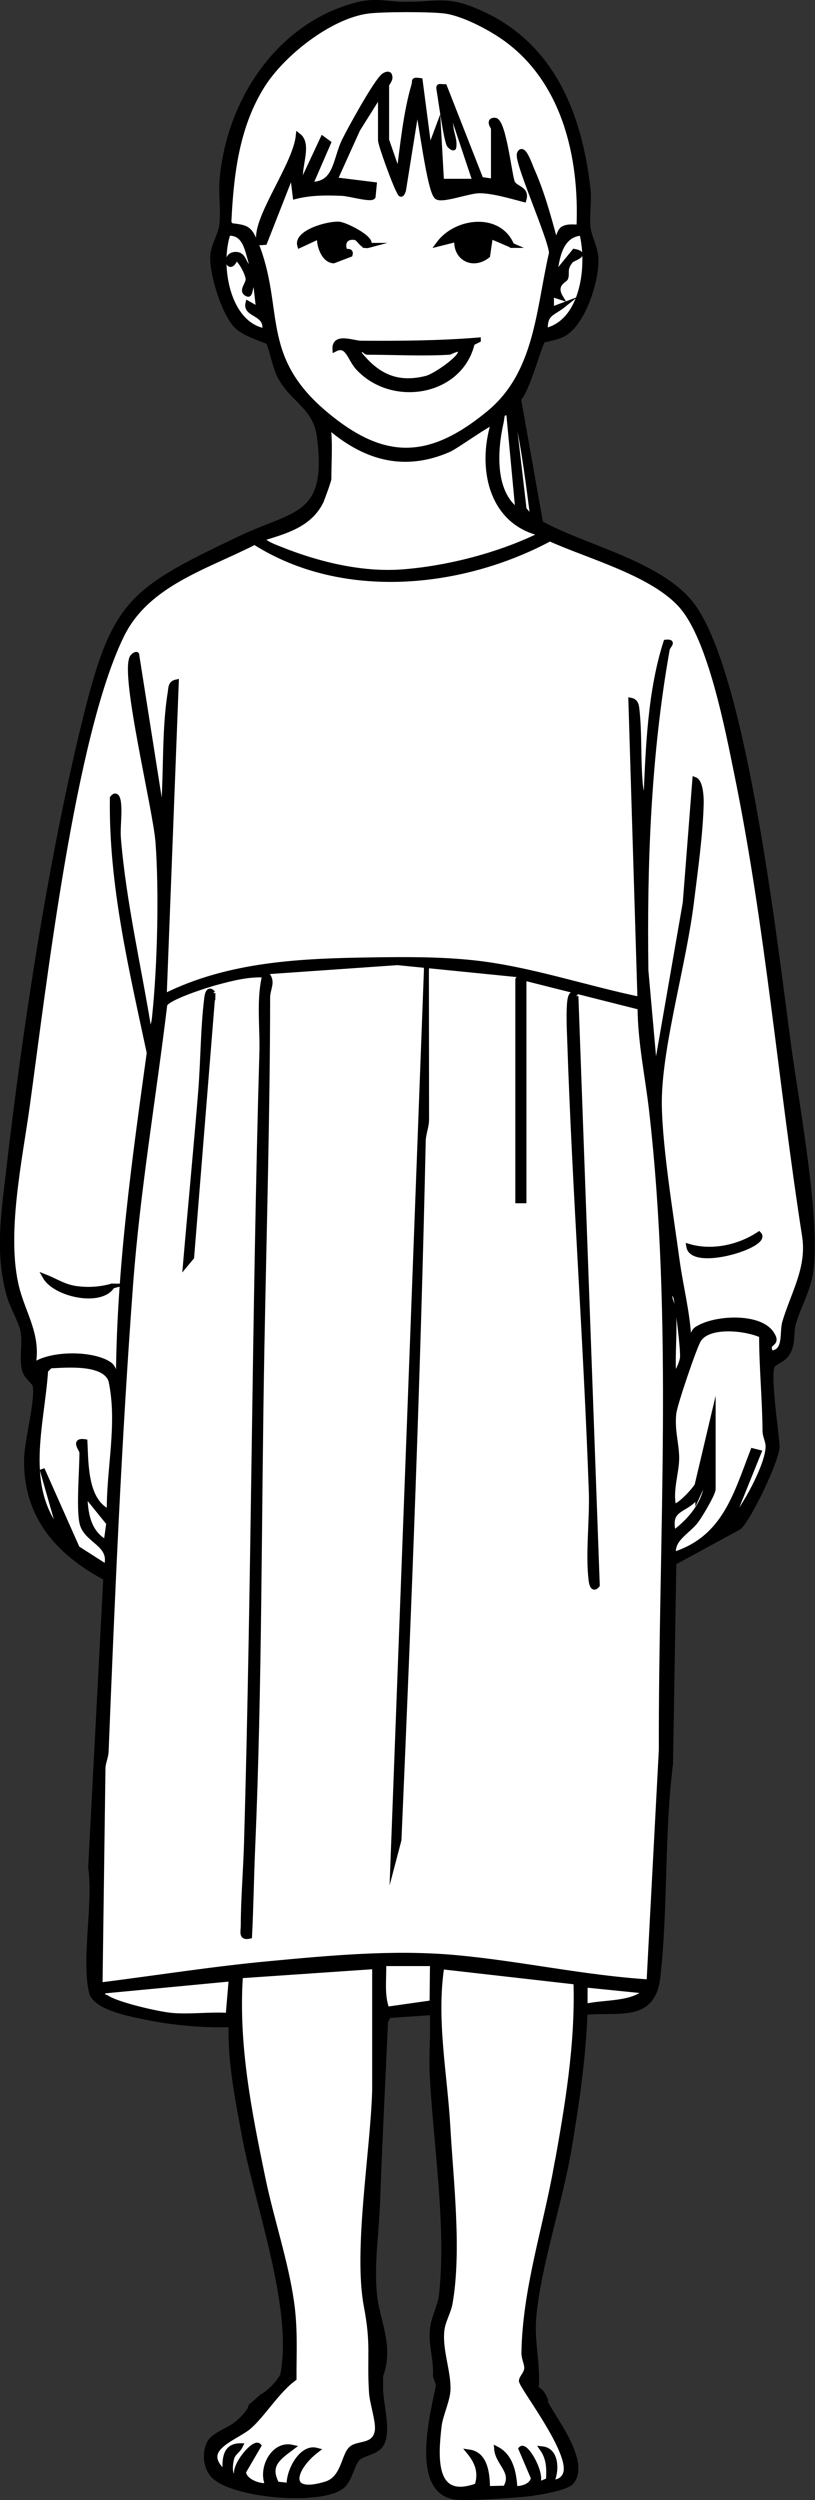 <?xml version="1.0" encoding="UTF-8"?>
<svg id="_レイヤー_1" data-name="レイヤー_1" xmlns="http://www.w3.org/2000/svg" version="1.1" viewBox="0 0 97.69 299.52">
  <rect x="0" y="0" width="97.69" height="299.52" fill="#333333" stroke="none"/>
  <!-- Generator: Adobe Illustrator 29.5.1, SVG Export Plug-In . SVG Version: 2.1.0 Build 141)  -->
  <defs>
    <style>
      .st0 {
        stroke: #000;
        stroke-width: .6px;
      }

      .st0, .st1, .st2, .st3, .st4, .st5, .st6 {
        stroke-miterlimit: 10;
      }

      .st1 {
        fill: #70b876;
      }

      .st1, .st2, .st3, .st4, .st5, .st6 {
        stroke: #231815;
        stroke-width: 1.54px;
      }

      .st2 {
        fill: none;
      }

      .st3 {
        fill: #3e72a0;
      }

      .st7 {
        fill: #fff;
      }

      .st4 {
        fill: #979191;
      }

      .st5 {
        fill: #6fa7b1;
      }

      .st6 {
        fill: #be4855;
      }
    </style>
  </defs>
  <path class="st7" d="M52.58,285.7c-.73,3.59-3.27,13.26,2.43,13.51,1.9.08,5.93-.21,7.94-.39,1.14-.1,4.87-.69,5.52-1.43,2.36-2.7-3.58-9.38-3.09-9.86,0,0-.4-1.15-1.12-1.32.27-2.85-.51-5.46-.3-8.32.45-6.04,3.14-13.93,4.22-20.27.93-5.46,1.74-10.98,1.94-16.52,4.09-.41,8.15.93,8.73-4.25.95-8.44.46-17.13,1.52-25.53l.4-24.1,7.81-4.25c1.22-1.08,4.56-8.09,4.57-9.69-.09-1.7-1.17-8.68-.55-9.69.23-.38,1.21-.66,1.65-1.27.93-1.27.49-2.6.88-3.87.54-1.78,1.51-3.52,1.92-5.39,1.26-5.74-1.61-20.99-2.5-27.63-1.62-12-5.15-43.2-11.21-52.41-3.56-5.41-13.1-7.3-18.54-10.34l-2.65-14.89c1.02-.88,2.57-6.74,2.91-6.98.35-.25,1.81-.27,2.83-1.01,2.12-1.54,3.6-6.18,3.54-8.69-.04-1.48-.79-2.64-.93-3.74-.2-1.52.15-3.22-.02-4.73-1-8.76-4.18-17.06-12.65-20.98-4.15-1.92-5.03-1.16-9.1-1.14-2.9.01-3.67-.7-6.96.35-8.85,2.81-14.39,11.68-15.15,20.68-.15,1.76.19,3.72-.04,5.45-.17,1.24-1.02,2.44-1.08,3.7-.11,2.1,1.31,6.64,2.74,8.23,1.1,1.21,3.77,1.85,3.9,2.03.39.56.78,3,1.49,4.28,1.54,2.77,4.19,3.52,4.65,7.05,1.27,9.78-2.85,9.05-9.61,12.27-13.28,6.33-15.05,7.63-18.63,22.32-3.98,16.34-7.05,36.41-8.98,53.18-.6,5.22-1.41,10.08.06,15.21.36,1.26,1.43,3.06,1.64,4.21.28,1.5-.17,3.18.16,4.59.22.93,1.21,1.47,1.3,1.95.33,1.75-.98,6.57-1.03,8.72-.16,6.86,3.77,11.29,9.49,14.32l-1.81,34.66c.62,4.28-.82,10.95.09,14.93.43,1.88,4.75,2.66,6.49,3.02,3.34.69,6.85.99,10.25.9-.12,4.45.77,8.87,1.58,13.23,1.53,8.29,6.14,20.64,4.63,28.63-.13.7-1.78,2.38-2.46,2.66l-1.37,1.19c-.15.73-1.25,1.76-1.82,2.2-.88.68-2.74,1.28-3.2,2.28-.55,1.17-.4,2.78.45,3.76,2.18,2.5,13.17,3.43,15.56,1.28.91-.82,1.15-2.64,1.82-3.29.68-.65,2.38-.66,2.91-1.84.81-1.8-.29-4.99-.18-6.94v-1.1c1.33-3.54-.41-6.54-.73-9.69-.37-3.63.23-7.39.36-10.97.26-7.27.64-14.54.96-21.79l.37-.71,5.25-.35c.11,2.49-.15,5.02-.02,7.51.43,8.25,2.01,18.14,1.11,26.31-.17,1.53-1.01,2.73-1.11,4.37-.12,1.86.51,3.48.38,5.32l.37,1.1Z"/>
  <g>
    <path class="st0" d="M63.91,62.31l-1.09-1.29-1.47-12.6c.56-.06.52.97.61,1.39.88,4.11,1.41,8.33,1.94,12.5ZM62.08,61.21c-3.11-2.19-2.77-7.31-2.01-10.62.15-.65-.03-1.3.91-1.08l1.1,11.7ZM65.37,39.64c-.12-2.14.84-2.03,2.19-3.11l-1.46.55v-1.83s1.09.36,1.09.36c-.91-1.53.52-2.05.61-2.28.24-.63-.24-1.1.66-2.14.18-.21,2.08-.73.38-1.07l-2.38,2.92c.31-2.12.64-4.94,3.28-5.12.97,3.87.18,10.66-4.38,11.7ZM27.35,27.94c2.26-.1,2.3,2.43,2.92,4.02-1.17.26-.78-1.48-2.01-1.48-1.54,0-.77,2.42,0,.39.59.27,1.42,1.87,1.48,2.52.07.69-1,1.5-.02,1.86.36.13.22-1.56.91-1.46l.37,3.29-1.28-.73c-.34,1.45,2.36,1.06,2.01,3.29-4.51-.82-5.69-7.93-4.38-11.7ZM30.56,28.93c-.68-1.65-1.11-1.68-2.87-1.9l-.26-.36c.27-5.7.92-11.47,4.01-16.4,2.4-3.83,8.07-8.32,12.64-8.94,1.7-.23,7.64-.24,9.32,0,2.12.31,5.06,1.84,6.83,3.05,7.37,5.04,9.54,14.32,9.17,22.82-.6.02-1.28-.11-1.84.17-.64.32-.45,1.28-1.08,1.29-.76-2.83-1.56-5.72-2.76-8.4-.17-.38-1.03-2.94-1.46-1.84-.37.94,3.73,10.05,3.85,11.88-1.59,6.87-1.7,14.4-7.5,19.19-7.14,5.89-12.66,5.98-19.72,0-8.14-6.9-5.01-12.59-8.31-20.57ZM38.47,60.08c.18-.36.95-2.52.95-2.71,0-1.77.13-3.75,0-5.48,0-.09-.79-.63-.18-.91,4.32,3.8,9.08,5.29,14.58,2.88.83-.36,5.11-3.44,5.35-3.24-1.69,5.36-.37,12.06,5.86,13.34-4.96,2.5-11.45,4.19-17.01,4.57-4.81.32-9.99-.95-14.43-2.74-.6-.24-1.91-.7-2.2-1.27,2.79-.87,5.68-1.61,7.09-4.43ZM9.27,185.51l-4.22-9.49,2.19,7.68c-4.61-5.71-2.23-12.78-1.77-19.51l.55-.55c1.96-.09,6.5-.52,7.28,1.76,1.11,5.18-.26,10.49-.2,15.74-2.87-1.28-2.79-5.63-2.92-8.41-1.47-.23-.36.93-.36,1.28,0,2.21-.38,6.54,0,8.41.45,2.23,3.77,2.52,2.92,5.3l-3.46-2.21ZM13.04,182.5l-.32,2.29c-2.19-1.2-2.5-3.55-2.55-5.85l2.87,3.55ZM27.35,241.46c-2.19-.15-4.6.2-6.76,0-1.65-.15-6.42-1.25-7.76-2.1-.37-.24-.64.02-.47-.82l15.36-1.46-.37,4.38ZM42.13,293.35c-.94.75-.9,3.59-3.06,4.25-4.97,1.53-3.93-1.89-1.12-4.04-1.84-.49-3.4,2.56-3.29,4.21l-1.48-.16c-1.21-2.27.2-3.17,1.85-4.41-2.29-.53-3.87,2.63-2.92,4.57-.98.19-2.89-.51-2.92-1.63l1.82-3.12c-.57-.6-3.23,2.64-2.56,3.66-1.08.38-.85-1.4-.72-2.01.18-.84.78-.99,1.09-1.65-1.95,0-1.9,1.75-1.83,3.29-3.46-2.96,1.27-4.14,2.95-5.65,1.68-1.52,3.32-4.25,5.3-5.7-.01-3.21.17-5.95-.3-9.21-.7-4.87-2.44-9.96-3.44-14.84-1.65-7.99-3.24-15.98-2.68-24.2l16.09-1.1v14.82c-.2,7.27-2.27,19.14-1,25.85.9,4.75.35,5.97.62,10.34.08,1.34.88,3.55.69,4.65-.32,1.89-2.2,1.37-3.08,2.07ZM52.58,285.7c-.73,3.59-3.27,13.26,2.43,13.51,1.9.08,5.93-.21,7.94-.39,1.14-.1,4.87-.69,5.52-1.43,2.36-2.7-3.58-9.38-3.09-9.86,0,0-.4-1.15-1.12-1.32.27-2.85-.51-5.46-.3-8.32.45-6.04,3.14-13.93,4.22-20.27.93-5.46,1.74-10.98,1.94-16.52,4.09-.41,8.15.93,8.73-4.25.95-8.44.46-17.13,1.52-25.53l.4-24.1,7.81-4.25c1.22-1.08,4.56-8.09,4.57-9.69-.09-1.7-1.17-8.68-.55-9.69.23-.38,1.21-.66,1.65-1.27.93-1.27.49-2.6.88-3.87.54-1.78,1.51-3.52,1.92-5.39,1.26-5.74-1.61-20.99-2.5-27.63-1.62-12-5.15-43.2-11.21-52.41-3.56-5.41-13.1-7.3-18.54-10.34l-2.65-14.89c1.02-.88,2.57-6.74,2.91-6.98.35-.25,1.81-.27,2.83-1.01,2.12-1.54,3.6-6.18,3.54-8.69-.04-1.48-.79-2.64-.93-3.74-.2-1.52.15-3.22-.02-4.73-1-8.76-4.18-17.06-12.65-20.98-4.15-1.92-5.03-1.16-9.1-1.14-2.9.01-3.67-.7-6.96.35-8.85,2.81-14.39,11.68-15.15,20.68-.15,1.76.19,3.72-.04,5.45-.17,1.24-1.02,2.44-1.08,3.7-.11,2.1,1.31,6.64,2.74,8.23,1.1,1.21,3.77,1.85,3.9,2.03.39.56.78,3,1.49,4.28,1.54,2.77,4.19,3.52,4.65,7.05,1.27,9.78-2.85,9.05-9.61,12.27-13.28,6.33-15.05,7.63-18.63,22.32-3.98,16.34-7.05,36.41-8.98,53.18-.6,5.22-1.41,10.08.06,15.21.36,1.26,1.43,3.06,1.64,4.21.28,1.5-.17,3.18.16,4.59.22.93,1.21,1.47,1.3,1.95.33,1.75-.98,6.57-1.03,8.72-.16,6.86,3.77,11.29,9.49,14.32l-1.81,34.66c.62,4.28-.82,10.95.09,14.93.43,1.88,4.75,2.66,6.49,3.02,3.34.69,6.85.99,10.25.9-.12,4.45.77,8.87,1.58,13.23,1.53,8.29,6.14,20.64,4.63,28.63-.13.7-1.78,2.38-2.46,2.66l-1.37,1.19c-.15.73-1.25,1.76-1.82,2.2-.88.68-2.74,1.28-3.2,2.28-.55,1.17-.4,2.78.45,3.76,2.18,2.5,13.17,3.43,15.56,1.28.91-.82,1.15-2.64,1.82-3.29.68-.65,2.38-.66,2.91-1.84.81-1.8-.29-4.99-.18-6.94v-1.1c1.33-3.54-.41-6.54-.73-9.69-.37-3.63.23-7.39.36-10.97.26-7.27.64-14.54.96-21.79l.37-.71,5.25-.35c.11,2.49-.15,5.02-.02,7.51.43,8.25,2.01,18.14,1.11,26.31-.17,1.53-1.01,2.73-1.11,4.37-.12,1.86.51,3.48.38,5.32l.37,1.1ZM45.99,235.25h5.85s-.05,4.7-.05,4.7l-5.42.77c-.64-1.76-.32-3.64-.38-5.48ZM66.66,259.75c-1.33,7.39-3.73,14.59-3.86,22.13-.01.66.36,1.33.34,1.83-.03.67-.59,1.09-.64,1.51-.07.6,5.72,7.98,5.36,10.82-.11.9-.86,1.39-1.76,1.36.64-1.23.69-3.82-1.1-4.01.81,1.16.83,2.38.74,3.77l-1.47.61c1.12-.89-1.24-5.05-1.82-4.38l1.48,3.47c-.09.96-1.37,1.34-2.21,1.29-.1-1.78-.45-3.85-2.19-4.75.15,1.79,2.24,2.74,1.04,4.7l-2.13.05c-.03-1.61-.18-4.09-2.2-4.38.98,1.2,1.47,2.47.94,4.04-5.33,1.96-4.98-3.39-4.55-7.12.16-1.4,1.04-3.1,1.07-4.44.05-2.12-.96-4.62-.75-6.93.11-1.24.8-2.25,1-3.39,1.1-6.29.1-14.58-.27-21.1-.36-6.39-1.69-12.79-.73-19.2l16.09,1.83c.23,7.51-1.04,14.96-2.37,22.31ZM70.13,240.37v-2.56s7.31.74,7.31.74c-1.72,1.64-5.05,1.28-7.31,1.83ZM79.28,209.49l-1.48,27.96c-7.78-.48-15.47-2.22-23.22-2.92-7.38-.67-14.92.04-22.3.73-6.76.63-13.55,1.71-20.29,2.56l.35-25.79c-.04-.75.35-1.46.38-2.18.74-18.6,1.55-37.38,2.93-55.93.84-11.25,2.75-22.37,4.1-33.56.36-.86,4.99-2.33,6.14-2.64,1.9-.51,3.87-1.02,5.85-.91-.74,2.93-.26,6.26-.35,9.33-.91,31.51-.93,63.17-1.84,94.68-.09,3.18-.39,6.81-.39,9.86,0,.78-.3,1.52.75,1.29.18-3.46.22-6.95.37-10.41.86-19.85.74-40.06,1.11-59.95.26-14.04.67-28.04.69-42.08,0-1.26.85-1.95-.35-3.09l15.92-1.11,14.79,1.48c.18.13-.37.47-.37.54v26.51h.73v-26.69l13.92,3.51c.02,4.17.92,8.3,1.39,12.44,2.89,25.34,1.12,50.97,1.16,76.38ZM80.37,154.81c.49.06.64.5.71.93.22,1.3.8,5.84.73,6.91-.02.38-.55,1.94-1.08,2.03-.12-2.59.17-5.27,0-7.86-.03-.42-.67-1.29-.36-2.01ZM87.49,182.6l3.47-8.6-.72-.18c-2.06,5.36-3.43,10.5-9.51,12.43-.27-1.87,1.68-2.7,2.71-4.05.47-.62,2.04-3.24,2.04-3.81v-8.59l-1.92,8.13c-.21.51-2.44,2.91-2.83,2.47-.4-1.83.38-4.07.38-5.68,0-1.78-.58-3.34-.34-5.43.12-1.05,2.44-7.89,2.96-8.74,1.17-1.95,5.7-1.44,7.56-.57,0,3.84.38,7.62.41,11.46,0,.61.37,1.22.37,1.84,0,2.27-2.93,7.58-4.58,9.32ZM83.65,179.13l1.09-2.38c.19,2.89-1.83,5.32-4.01,6.94-.8-3.23,1.51-2.51,2.92-4.57ZM94.06,158.45c-.36,1.23.23,3.51-1.63,3.67-.84-1.51,1.1-.83.02-2.4-1.47-2.14-6.83-1.88-8.94-.48-.54.35-.38,1.09-.95,1.06-.17-3.16-.99-6.25-1.41-9.37-.71-5.25-2.27-14.69-2.11-19.63.22-6.69,2.95-16.02,3.83-23.15.46-3.73,1.11-8.32,1.18-12.01.01-.62-.07-2.48-.76-2.74l-1.15,14.75-3.6,20.71-1.12-12.6c-.18-12.78.31-25.84,2.55-38.43.09-.5.89-.99-.15-.89-1.87,5.82-2.13,12.51-2.38,18.65-.59-.06-.69-1.57-.72-2.01-.22-2.68-.07-5.72-.36-8.42-.06-.55-.08-1.13-.74-1.26l1.09,35.83c-6.53-1.35-13.31-3.67-19.93-4.38-4.01-.43-8.11-.41-12.05-.35-8.56.12-17.25.46-25.05,4.37l1.45-37.66c-.71.15-.64.73-.73,1.28-.78,4.85-.41,10.26-.91,15.17l-3.11-19.74c-.08-.1-.47.19-.55.36-1.11,2.26,2.82,18.21,3.11,22.13.44,5.97.22,14.83-.4,20.79-.04.38-.15,1.72-.68,1.69-1.23-7.6-3.01-15.15-3.66-22.85-.12-1.42.17-3.03,0-4.39-.06-.5-.27-1.14-.73-.54-.15,10.37,2.28,20.48,4.42,30.53-1.77,12.81-3.57,25.6-3.69,38.57-.62-.06-.45-.83-1.11-1.27-2.02-1.35-7.08-1.36-9.13.17.7-3.58-1.11-6.06-1.93-9.23-1.63-6.36.34-15.36,1.25-21.97,1.96-14.19,5.41-44.32,11.32-56.32,3.05-6.2,10.15-8.16,15.92-11.13,10.52,6.69,24.76,5.27,35.39-.41,4.71,2.14,12.56,4.2,15.91,8.21,3.37,4.04,5.39,14.54,6.47,19.85,3.75,18.3,5.28,37.02,8.15,55.46.61,3.84-1.38,6.95-2.39,10.4Z"/>
    <path class="st0" d="M51.11,116.06l.02,18.11c-.02.86-.38,1.66-.4,2.53-.61,27.94-1.69,55.8-2.91,83.74l-.72,2.74,4.02-107.12Z"/>
    <path class="st0" d="M69.03,119.35l2.56,70.56c-.45.59-.66,0-.73-.54-.4-3.14.13-7.31.02-10.62-.63-17.98-1.99-36.1-2.59-54.08-.05-1.38-.15-3.48.01-4.77.07-.53.28-1.13.73-.54Z"/>
    <path class="st0" d="M25.52,118.98l-2.55,31.65-.74.89c.59-6.88,1.26-13.78,1.82-20.66.31-3.76.27-7.58.74-11.33.06-.5.26-1.16.73-.54Z"/>
    <path class="st0" d="M82.56,149.33c2.81.82,6.03.11,8.41-1.47,1.29,1.3-7.99,4.17-8.41,1.47Z"/>
    <path class="st0" d="M13.46,154.08c-1.36,2.22-6.84,1.01-8.04-1.1,1.37.54,2.31,1.24,3.88,1.42,1.47.17,2.75.06,4.17-.32Z"/>
    <path class="st0" d="M45.63,11.12l-2.75,4.38-2.73,6.04,4.71.58-.14,1.45c-.22.39-2.85-.36-3.65-.4-1.89-.09-3.86-.09-5.68.38l-.36-2.92-3.3,8.41c-.71.04-.73.17-.74-.56-.03-2.93,4.43-8.85,4.77-12.24,1.47,1.12-.2,4.08.36,5.85l2.56-5.48.69.51-2.16,4.97c3.13.06,2.94-2.94,4.07-5.25.69-1.4,3.76-6.99,4.69-7.74.27-.22.72-.35.74.01.17.41-.37.92-.37,1.09v6.58l1.46,4.2c.45-3.48.83-7.44,1.82-10.8.16-.53-.2-.64.74-.53l1.1,8.41,1.09-2.92.37,6.58h4.02s-2.56-7.67-2.56-7.67c-.65-.08-.35.82-.32,1.23.07.77.49,1.57.32,2.42-.07.1-.47-.19-.55-.36-.39-.83-.97-5.19-1.19-6.49-.12-.7,0-.44.65-.46l4.36,11.11,1.5.22v-6.4s-.72-.97.18-.91c1.03.07,1.72,6.48,2.08,7.42.3.79,1.8.72,1.39,2.08-1.57-.41-3.74-1.06-5.34-1.06-1.28,0-4.5,1.24-5.11.73-.89-.75-1.9-9.35-2.35-11l-1.64,10.24c-.3.82-.38.38-.64-.1-.41-.78-2.11-5.35-2.11-5.94v-5.67Z"/>
    <path class="st0" d="M57.33,40.74l-.72.36c-1.43,6.08-9.63,7.41-13.72,2.93-.96-1.05-1.22-2.98-2.74-2.2-.09-1.69,2.17-.72,3.09-.71,4.72.03,9.4,0,14.09-.38ZM53.86,42.2c-3.17.19-6.66,0-9.87,0-.17,0-.97-1.02-.91.18,2.15,2.7,4.56,3.83,8.05,2.94.94-.24,3.66-2.1,4.01-2.94.46-1.12-1.17-.18-1.28-.18Z"/>
    <path class="st0" d="M61.35,29.4l-2.56-1.1-.34,2.32c-1.76,1.42-3.91.3-3.69-1.95l-2.19.55c2.1-2.86,7.28-3.46,8.77.18Z"/>
    <path class="st0" d="M44.17,29.4c-.82.22-1.05-.86-1.63-.95-1.13-.17-1.6.67-1.19,1.62.07.16.78-.16.62.42l-1.99.76c-1.2-.09-1.8-1.91-1.67-2.95l-2.38,1.1c-.44-1.56,3.41-2.64,4.71-2.54.79.06,4.26,1.8,3.51,2.54Z"/>
  </g>
  <g>
    <polygon class="st3" points="537.91 180.18 537.91 171.91 537.91 90.14 554.45 64.42 622.43 29.51 651.83 36.86 692.26 60.74 706.95 76.36 721.65 104.84 717.06 180.18 676.64 217.84 639.89 217.84 569.15 199.47 537.91 180.18"/>
    <polyline class="st2" points="651.83 36.86 699.84 99.29 721.65 104.84"/>
    <polyline class="st2" points="699.84 99.29 686.74 123.68 682.13 164.44 717.06 180.18"/>
    <polyline class="st2" points="682.13 164.44 672.41 167.86 662.7 207.87 676.64 217.84"/>
    <polyline class="st2" points="672.41 167.86 627.27 159.86 618.7 145.58 686.74 123.68"/>
    <polyline class="st2" points="618.7 145.58 570.69 112.43 537.91 123.68"/>
    <line class="st2" x1="570.69" y1="112.43" x2="588.06" y2="47.16"/>
    <polyline class="st2" points="627.27 159.86 604.41 184.44 552.41 177.58 537.91 180.18"/>
    <line class="st2" x1="552.41" y1="177.58" x2="537.91" y2="157.01"/>
    <line class="st2" x1="604.41" y1="184.44" x2="662.7" y2="207.87"/>
  </g>
  <g>
    <polygon class="st1" points="373.75 91.8 365.82 120.01 374.24 153.07 389.67 180.77 421.03 215.69 454.62 217.84 498.1 196.82 523.45 165.04 533.55 131.99 527.08 106.96 487.77 55.38 435.04 61.95 373.75 91.8"/>
    <polyline class="st2" points="435.04 61.95 428.11 71.7 411.22 95.46 476.56 130.42 497.5 106.36 481.35 62.95 487.77 55.38"/>
    <line class="st2" x1="481.35" y1="62.95" x2="429.95" y2="69.11"/>
    <polyline class="st2" points="411.22 95.46 393.84 106.8 385.11 86.27"/>
    <polyline class="st2" points="393.84 106.8 382.97 154.69 374.24 153.07"/>
    <polyline class="st2" points="382.97 154.69 391.07 165.03 389.67 180.77"/>
    <polyline class="st2" points="391.07 165.03 426.07 185.35 438.72 212.11 421.03 215.69"/>
    <line class="st2" x1="438.72" y1="212.11" x2="467.11" y2="211.8"/>
    <polyline class="st2" points="426.07 185.35 471.59 162.08 476.56 130.42"/>
    <line class="st2" x1="471.59" y1="162.08" x2="503.85" y2="189.61"/>
    <polyline class="st2" points="497.5 106.36 515.37 127.14 533.55 131.99"/>
    <line class="st2" x1="515.37" y1="127.14" x2="500.21" y2="186.51"/>
  </g>
  <g>
    <polygon class="st4" points="489.17 11.5 518.12 53.67 528.41 62.92 558.13 73.66 608.71 25.59 631.65 -6.03 597.36 -74.23 548.6 -79.18 507.08 -34.6 489.17 11.5"/>
    <polyline class="st2" points="501.36 -7.18 534.12 .06 568.41 27.11 573.36 42.73 558.13 73.66"/>
    <polyline class="st2" points="573.36 42.73 608.71 25.59 596.98 11.5 576.41 13.7 568.41 27.11"/>
    <polyline class="st2" points="576.41 13.7 548.6 -21.11 515.69 -43.86 501.36 -7.18 489.17 11.5"/>
    <polyline class="st2" points="534.12 .06 548.6 -21.11 585.17 -71.56 583.64 -75.62"/>
    <line class="st2" x1="585.17" y1="-71.56" x2="600.66" y2="-67.68"/>
    <line class="st2" x1="623.16" y1="-22.93" x2="596.98" y2="11.5"/>
  </g>
  <g>
    <polygon class="st5" points="666.5 -77.37 635.26 -72.41 625.35 -66.32 602.11 -8.41 602.11 1.11 605.54 7.14 636.78 31.21 670.31 31.21 676.4 26.56 696.6 -10.07 701.55 -31 699.26 -48.41 666.5 -77.37"/>
    <polyline class="st5" points="635.26 -72.41 639.21 -42.41 643.04 -36.77 667.83 -23.08 693.17 -23.08 699.26 -48.41"/>
    <polyline class="st5" points="693.17 -23.08 693.17 -14.2 696.6 -10.07"/>
    <polyline class="st5" points="693.17 -14.2 674.88 -.29 668.84 12.92 676.4 26.56"/>
    <polyline class="st5" points="668.84 12.92 636.19 26.56 620.27 6.18 602.11 1.11"/>
    <polyline class="st5" points="620.27 6.18 627.53 -11.18 629.14 -20.65 625.91 -28.31 610.1 -28.31"/>
    <line class="st5" x1="625.91" y1="-28.31" x2="639.21" y2="-42.41"/>
    <line class="st5" x1="643.04" y1="-36.77" x2="629.14" y2="-20.65"/>
    <polyline class="st5" points="667.83 -23.08 668.84 -11.06 674.88 -.29"/>
    <line class="st5" x1="668.84" y1="-11.06" x2="627.53" y2="-11.18"/>
    <line class="st5" x1="636.19" y1="26.56" x2="636.78" y2="31.21"/>
  </g>
  <g>
    <polygon class="st6" points="440.43 7.04 426.52 -10.5 424.1 -36.67 434.18 -49.99 470.05 -50.8 487.2 -25.48 475.32 4.11 455.65 12.67 440.43 7.04"/>
    <polyline class="st2" points="470.05 -50.8 468.84 -38.31 481.94 -25 469.65 -13.92 475.32 4.11"/>
    <line class="st2" x1="481.94" y1="-25" x2="487.2" y2="-25.48"/>
    <polyline class="st2" points="426.52 -10.5 449.29 1.19 464.21 -12 469.65 -13.92"/>
    <line class="st2" x1="449.29" y1="1.19" x2="455.65" y2="12.67"/>
    <polyline class="st2" points="464.21 -12 463 -23.35 468.84 -38.31 464.81 -50.8"/>
    <polyline class="st2" points="471.89 -15.95 463 -23.35 425.33 -23.35"/>
  </g>
</svg>